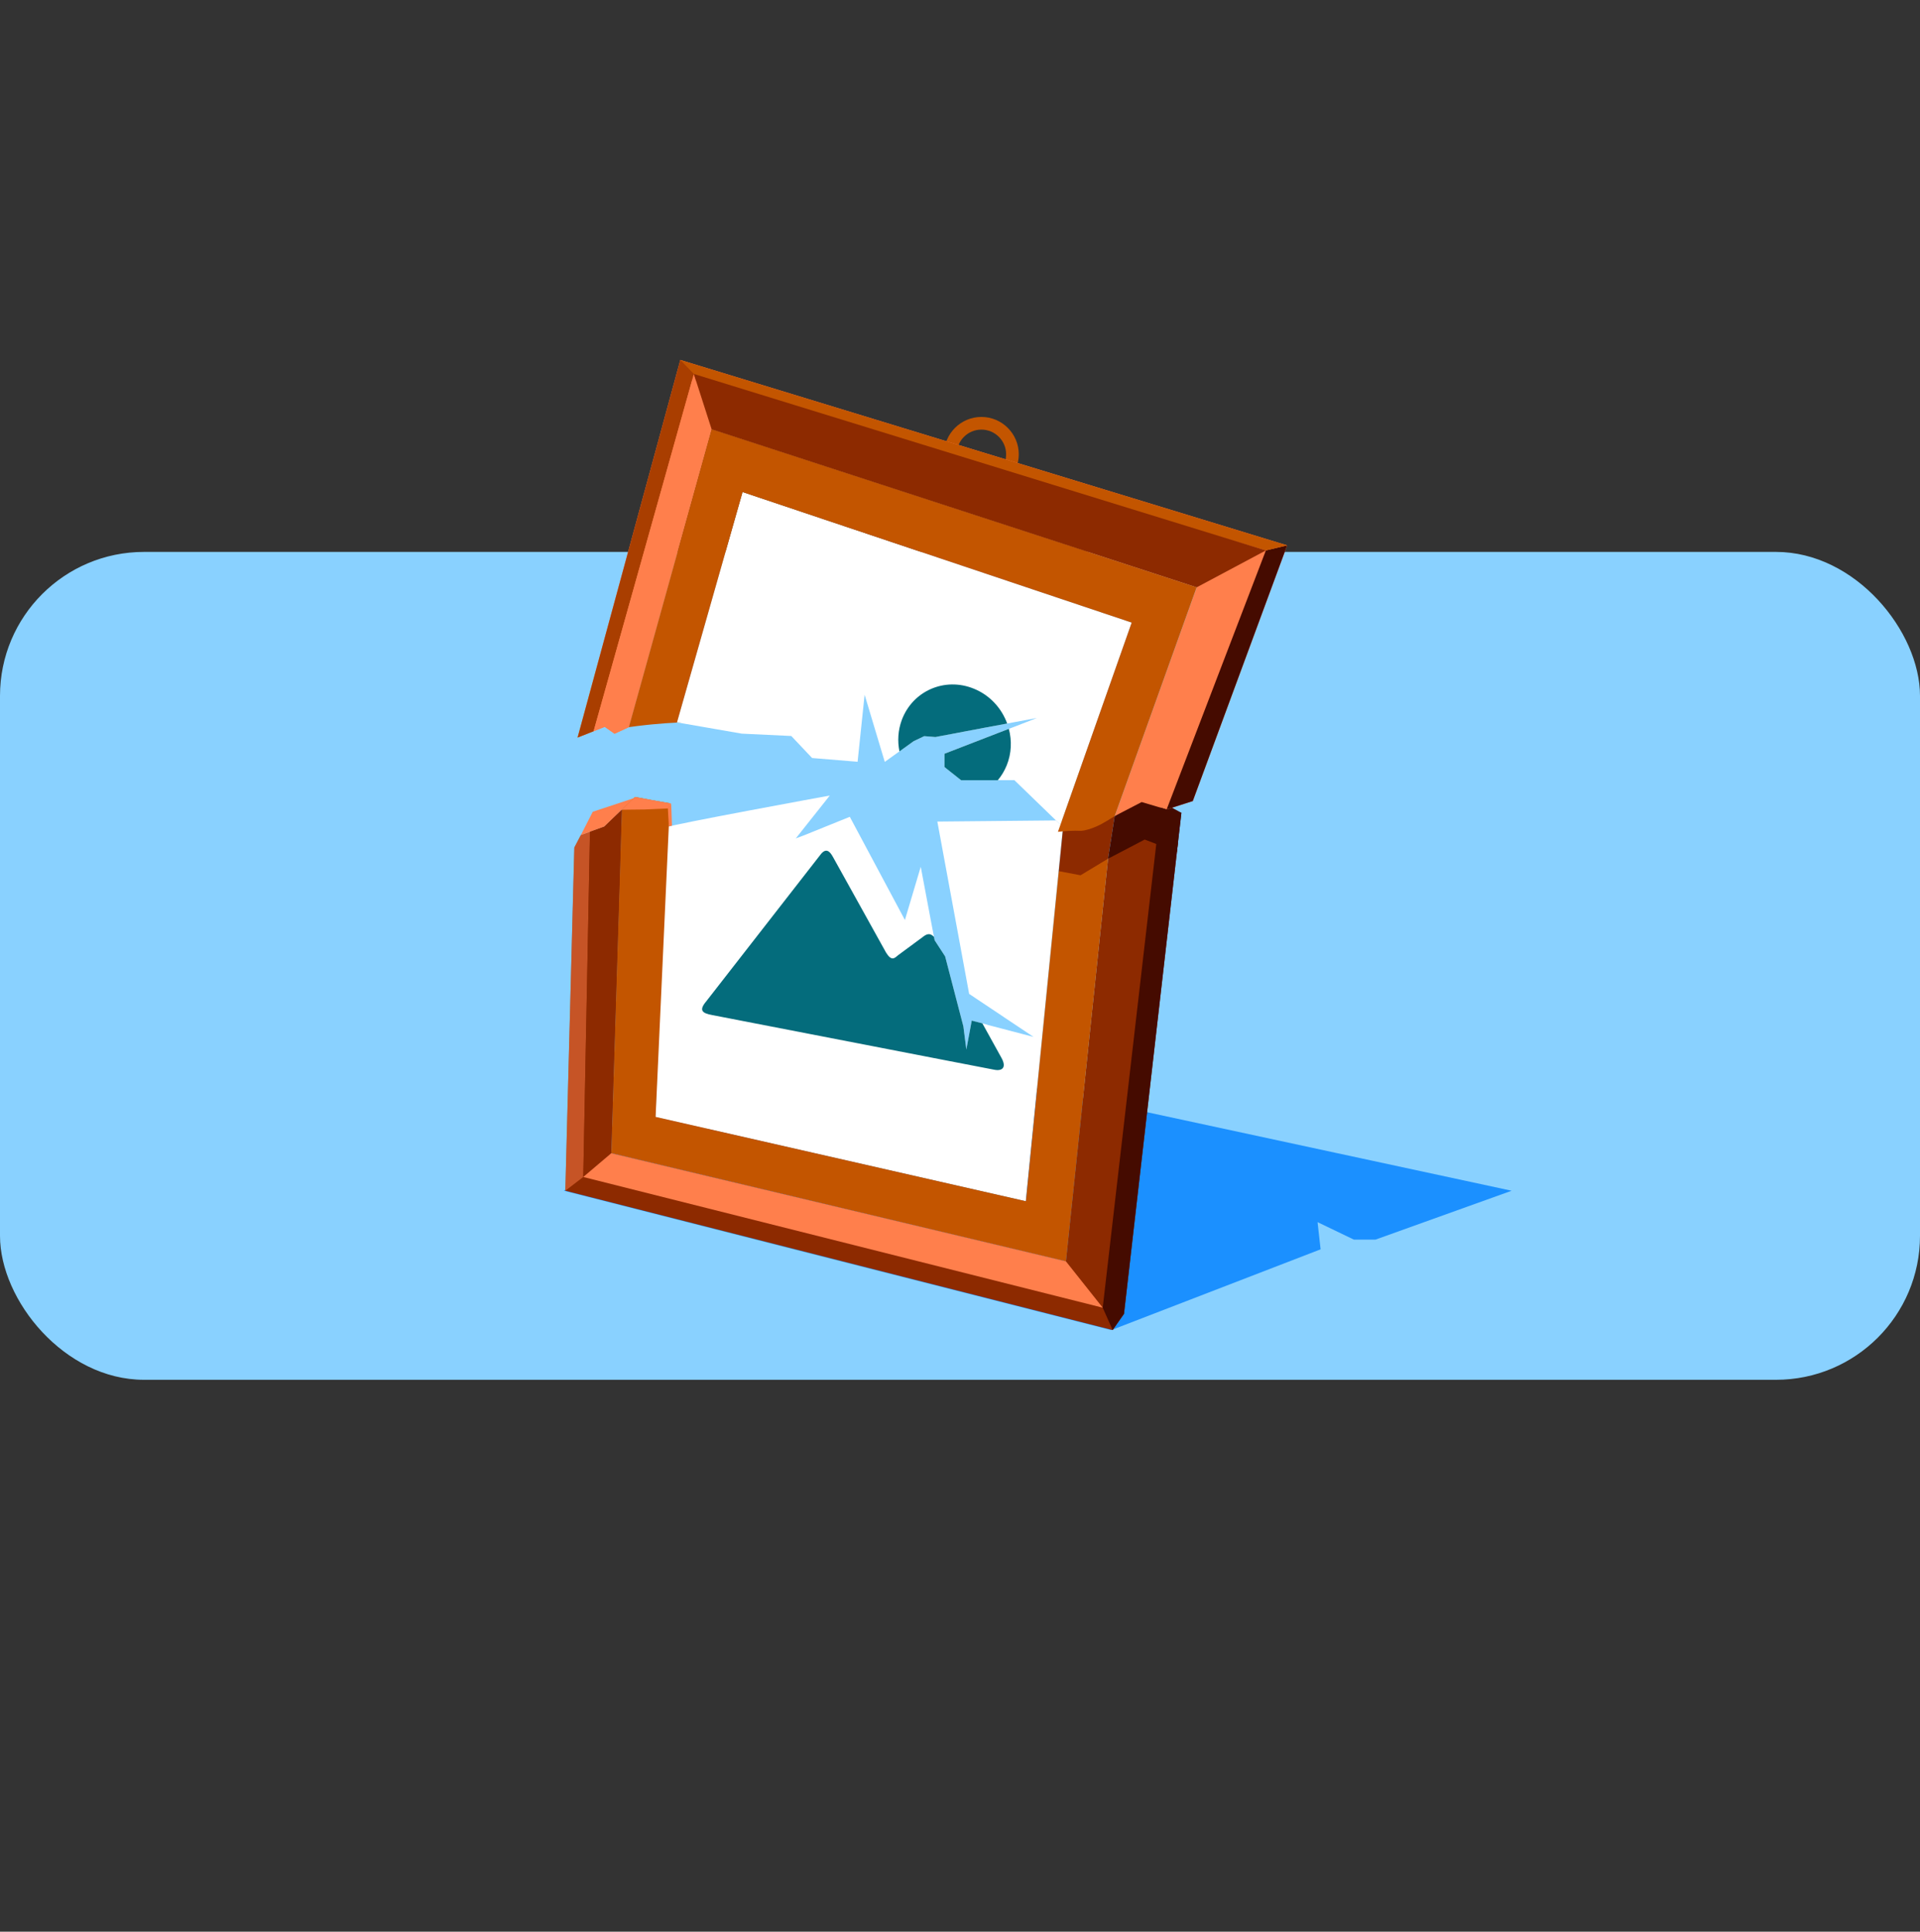 <svg width="160" height="161" viewBox="0 0 160 161" fill="none" xmlns="http://www.w3.org/2000/svg">
<rect x="0" y="0" width="160" height="161" fill="#333333" stroke="none"/>
<rect y="46" width="160" height="69" rx="12" fill="#89D1FF"/>
<path d="M125.97 99.243L78.728 89.066L50.827 96.113L47 99.243L92.611 110.856L110.05 104.126L109.797 101.861L112.827 103.318H114.621L125.97 99.243Z" fill="#1B90FF"/>
<path d="M81.784 40.973C80.069 40.973 78.67 39.574 78.67 37.859C78.67 36.144 80.069 34.75 81.784 34.75C83.5 34.75 84.898 36.149 84.898 37.864C84.898 39.58 83.5 40.978 81.784 40.978V40.973ZM81.784 35.806C80.649 35.806 79.726 36.729 79.726 37.864C79.726 38.999 80.649 39.923 81.784 39.923C82.919 39.923 83.843 38.999 83.843 37.864C83.843 36.729 82.919 35.806 81.784 35.806Z" fill="#C35500"/>
<path d="M88.489 68.39V68.379L88.362 68.738L87.993 68.379L78.112 68.474L80.762 82.837L86.124 86.421L82.271 85.412V85.402L81.865 85.296L80.978 85.069L80.529 87.482L80.281 85.55L78.761 79.717L77.885 78.371L77.832 78.086L77.626 77.014L76.729 72.243L75.409 76.677L70.817 68.078L66.964 69.635L66.315 69.878L69.149 66.305C69.149 66.305 55.758 68.754 55.541 68.949L55.161 78.915L54.623 93.098L85.481 100.123L85.496 99.981L86.842 86.447L88.637 68.39H88.489Z" fill="white"/>
<path d="M76.966 78.044L74.828 79.622C74.522 79.891 74.282 80.112 73.836 79.39L69.423 71.441C69.123 70.881 68.795 70.656 68.346 71.266L58.851 83.46C58.216 84.216 58.517 84.445 59.342 84.6L67.375 86.157L78.829 88.379L82.788 89.144C83.537 89.315 83.913 88.968 83.437 88.136L81.864 85.291L80.978 85.064L80.529 87.477L80.281 85.545L78.761 79.712L77.885 78.366L77.832 78.081C77.589 77.849 77.371 77.744 76.966 78.039V78.044Z" fill="#046C7C"/>
<path d="M92.337 71.574L88.826 105.128L50.938 96.118L51.672 72.988L51.82 67.488L50.352 68.898L48.404 69.6L47.861 70.639L47.111 99.243L92.722 110.856L93.667 109.504L98.169 70.207L95.71 69.003L92.337 71.574Z" fill="#8D2A00"/>
<path d="M49.397 67.657L48.404 69.6L50.352 68.898L51.819 67.489L52.949 66.481L50.674 67.235L49.397 67.657Z" fill="#FF7F4C"/>
<path opacity="0.5" d="M49.165 69.324L48.605 98.097L47.111 99.242L47.861 70.638L48.404 69.599L49.165 69.324Z" fill="#FF7F4C"/>
<path d="M92.183 73.062L92.337 71.574L90.194 71.252L88.23 72.608L85.49 100.114L54.633 93.088L55.821 66.95C54.765 66.774 53.797 66.598 52.917 66.422L51.82 67.488L50.943 96.108L88.832 105.123L92.183 73.062Z" fill="#C35500"/>
<path d="M92.337 71.572L92.891 68.025L92.796 67.381L92.876 66.621L92.379 66.885C91.783 67.46 91.176 67.988 90.469 68.226C89.946 68.331 89.619 68.405 89.402 68.463L88.6 68.891L88.231 72.607L90.046 72.95L92.337 71.567V71.572Z" fill="#8D2A00"/>
<path d="M98.422 67.73L96.859 66.885L95.287 66.035L92.89 68.025L92.336 71.572L95.392 69.973L98.073 71.002L98.443 67.798L98.448 67.745L98.422 67.73Z" fill="#450B00"/>
<path d="M49.165 69.325L50.353 68.898L51.82 67.488L50.938 96.118L48.605 98.098L49.165 69.325Z" fill="#8D2A00"/>
<path d="M48.605 98.097L50.938 96.117L88.827 105.127L91.894 108.991L48.605 98.097Z" fill="#FF7F4C"/>
<path d="M52.406 60.604L59.305 35.78L99.727 48.949L92.892 68.015L95.14 66.848L97.22 67.466L99.4 66.769L107.265 45.455L56.692 30L48.131 61.475L50.395 60.578L51.213 61.153L52.406 60.604Z" fill="#FF7F4C"/>
<path d="M105.49 45.875L97.219 67.464L99.399 66.767L107.264 45.453L105.49 45.875Z" fill="#450B00"/>
<path d="M56.691 30L57.684 31.657L105.49 45.877L107.264 45.455L56.691 30Z" fill="#C35500"/>
<path d="M56.692 30L57.822 31.166L49.466 60.947L48.131 61.475L56.692 30Z" fill="#A93E00"/>
<path d="M49.465 60.949L50.394 60.579L51.212 61.154L52.405 60.606L53.329 57.27L59.304 35.781L57.821 31.168" fill="#FF7F4C"/>
<path d="M55.656 67.359L55.932 66.969L55.997 68.818L55.74 68.885L55.656 67.359Z" fill="#FF7F4C"/>
<path d="M51.82 67.488L53.709 67.467L55.669 67.382L55.926 66.971L52.912 66.422L51.815 67.488H51.82Z" fill="#FF7F4C"/>
<path d="M59.303 35.781L57.82 31.168L105.489 45.879L99.725 48.951L59.303 35.781Z" fill="#8D2A00"/>
<path d="M92.721 110.854L91.893 108.991L96.707 67.312L97.219 67.466L98.448 67.745L93.666 109.503L92.721 110.854Z" fill="#450B00"/>
<path d="M61.875 41.004L56.412 60.207L61.817 61.146L65.94 61.342L67.676 63.178L71.466 63.49L72.052 57.905L73.731 63.5L74.95 62.624L76.116 61.785L77.019 61.352L77.953 61.426L82.16 60.629L83.934 60.302L84.551 60.186L86.404 59.843L84.588 60.55L84.071 60.745L78.708 62.819V63.923L78.713 63.928V63.933L80.091 65.026H83.152H84.535L88.373 68.742L90.03 64.044L94.311 51.893L61.875 41.004Z" fill="white"/>
<path d="M76.115 61.786L77.018 61.354L77.952 61.428L82.164 60.63L83.932 60.303C83.468 59.031 82.497 57.944 81.156 57.4C78.717 56.402 76.046 57.595 75.149 60.008C74.832 60.863 74.779 61.771 74.954 62.626L76.12 61.786H76.115Z" fill="#046C7C"/>
<path d="M84.07 60.746L78.707 62.821V63.924H78.712V63.934L80.09 65.027H83.151C83.452 64.668 83.706 64.251 83.896 63.781C84.297 62.784 84.329 61.728 84.07 60.746Z" fill="#046C7C"/>
<path d="M99.727 48.951L59.305 35.781L52.406 60.605C52.881 60.537 53.362 60.479 53.837 60.426C54.011 60.405 54.185 60.389 54.364 60.373C54.718 60.342 55.067 60.31 55.42 60.283C55.748 60.262 56.08 60.241 56.407 60.225C56.529 60.22 56.65 60.21 56.772 60.204C56.65 60.204 56.534 60.204 56.413 60.215L61.881 41.012L94.306 51.891L88.162 69.331C88.468 69.294 88.78 69.267 89.091 69.251H89.139C89.45 69.236 89.767 69.23 90.094 69.246C90.21 69.236 90.326 69.22 90.442 69.194C90.485 69.183 90.522 69.172 90.564 69.162C90.638 69.146 90.712 69.125 90.785 69.104C90.833 69.088 90.886 69.067 90.933 69.051C90.997 69.03 91.06 69.003 91.129 68.982C91.181 68.961 91.239 68.935 91.292 68.914C91.35 68.887 91.414 68.861 91.472 68.835C91.53 68.808 91.588 68.776 91.646 68.75C91.699 68.724 91.757 68.692 91.809 68.666C91.873 68.634 91.936 68.597 91.994 68.56C92.042 68.534 92.094 68.507 92.142 68.476C92.216 68.433 92.284 68.391 92.358 68.349C92.395 68.328 92.432 68.307 92.469 68.28C92.606 68.196 92.749 68.111 92.886 68.027L99.716 48.961V48.951H99.727Z" fill="#C35500"/>
</svg>
